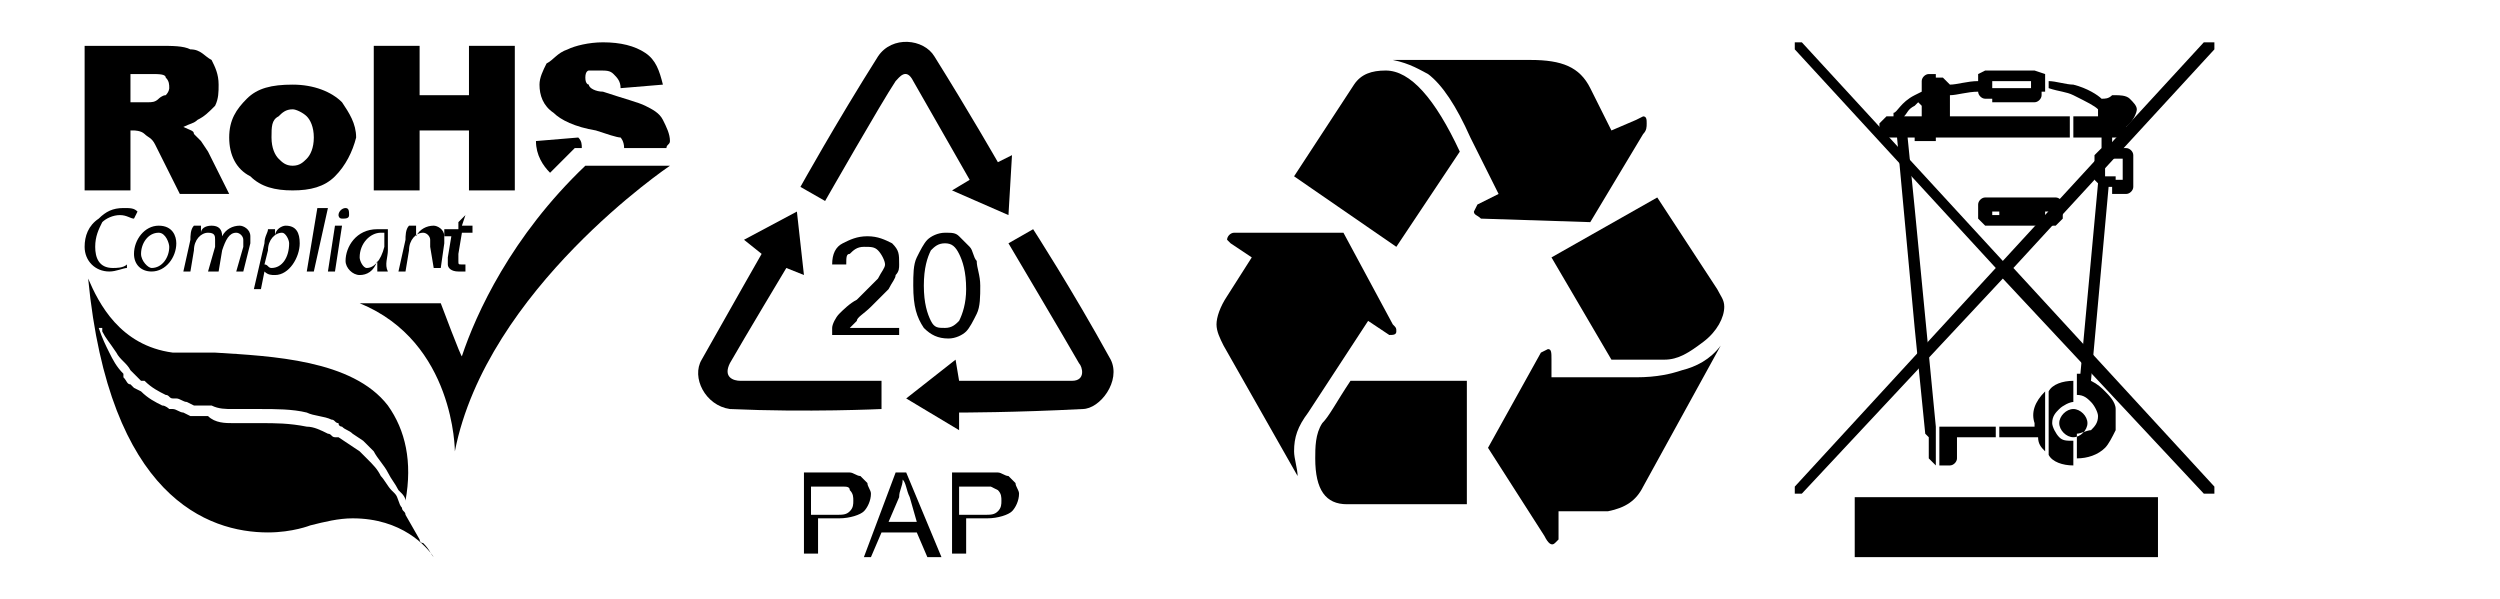 <?xml version="1.0" encoding="utf-8"?>
<!-- Generator: Adobe Illustrator 22.0.0, SVG Export Plug-In . SVG Version: 6.00 Build 0)  -->
<!DOCTYPE svg PUBLIC "-//W3C//DTD SVG 1.1//EN" "http://www.w3.org/Graphics/SVG/1.1/DTD/svg11.dtd">
<svg version="1.1" id="Layer_1" xmlns="http://www.w3.org/2000/svg" xmlns:xlink="http://www.w3.org/1999/xlink" x="0px" y="0px"
	 width="70.9px" height="17px" viewBox="0 0 70.9 17" enable-background="new 0 0 70.9 17" xml:space="preserve">
<g>
	<rect x="52.6" y="14.1" class="st0" width="8.6" height="1.7"/>
	<path class="st0" d="M59.9,12.3v-0.6c0,0.1,0,0.2,0,0.3C59.9,12.1,59.9,12.2,59.9,12.3 M59.9,5.4V5.1h0.3V4.5h-0.3V4.2h0.4
		c0.1,0,0.2,0.1,0.2,0.2v0.9c0,0.1-0.1,0.2-0.2,0.2H59.9z M59.9,3.9V2.7H60c0.1,0,0.3,0,0.4,0.1c0.1,0.1,0.2,0.2,0.2,0.3
		c0,0.1-0.1,0.3-0.2,0.4l-0.1,0.1v0.1l-0.2,0.2H59.9z M59.9,2.7v1.1h0l0,0.3h0.1v0.3h-0.3v0.6h0.3v0.3h-0.2l-0.5,5.5
		c0.2,0.1,0.3,0.2,0.4,0.3c0.1,0.1,0.3,0.3,0.3,0.5v0.6c-0.1,0.2-0.2,0.4-0.3,0.5c-0.2,0.2-0.5,0.3-0.8,0.3v-0.7
		c0.1,0,0.3-0.1,0.4-0.1c0.1-0.1,0.2-0.2,0.2-0.4c0-0.1-0.1-0.3-0.2-0.4c-0.1-0.1-0.2-0.2-0.4-0.2v-0.6h0.1l0.5-5.4l-0.1-0.1V4.4
		l0.2-0.2h0l0-0.3h-0.8V3.3h0.7l0-0.1l0-0.1c-0.1-0.1-0.3-0.2-0.7-0.4V2.4c0.4,0.1,0.7,0.3,0.8,0.4C59.7,2.8,59.8,2.8,59.9,2.7
		 M58.8,12.4c0.2,0,0.4-0.2,0.4-0.4c0-0.2-0.2-0.4-0.4-0.4V12.4z M58,5.6h0.3c0.1,0,0.2,0.1,0.2,0.2v0.4l-0.2,0.2H58V6.1h0.1V6H58
		V5.6z M58.8,2.4v0.3c-0.2-0.1-0.4-0.1-0.7-0.2V2.3C58.3,2.3,58.6,2.4,58.8,2.4 M58,3.3h0.7v0.6H58V3.3z M58.8,10.8v0.6
		c-0.1,0-0.3,0.1-0.4,0.2v0c-0.1,0.1-0.2,0.2-0.2,0.4c0,0.1,0.1,0.3,0.2,0.4c0.1,0.1,0.2,0.1,0.4,0.1v0.7c-0.3,0-0.6-0.1-0.7-0.3
		v-1.8C58.2,10.9,58.5,10.8,58.8,10.8 M58.8,11.6c-0.2,0-0.4,0.2-0.4,0.4c0,0.2,0.2,0.4,0.4,0.4V11.6z M56.6,5.6H58V6H58l0,0.1H58
		v0.3h-1.4V6.1h0.1l0-0.1h-0.1V5.6z M58,2.3v0.3l-0.1,0v0.1c0,0.1-0.1,0.2-0.2,0.2h-1.2V2.5h1.1V2.3h-1.1V2h1.2L58,2.1L58,2.3
		L58,2.3z M56.6,3.3H58v0.6h-1.4V3.3z M58,11.1v1.8L58,12.8c-0.1-0.1-0.2-0.2-0.2-0.4h-1.1v-0.3h1l0-0.1
		C57.6,11.7,57.7,11.4,58,11.1L58,11.1z M56.3,5.6h0.3V6h-0.1v0.1h0.1v0.3h-0.3l-0.2-0.2V5.8C56.1,5.7,56.2,5.6,56.3,5.6 M56.6,2
		v0.3h-0.1v0.2h0.1v0.3h-0.3c-0.1,0-0.2-0.1-0.2-0.2V2.6c-0.3,0-0.6,0.1-0.8,0.1v0.2l0,0.1l0,0.1v0.2h1.3v0.6h-1.7V3.3h0V3.3h0V2.2
		h0.2l0.2,0.2c0.2,0,0.5-0.1,0.8-0.1V2.1L56.3,2H56.6z M56.6,12.1v0.3h-1.1V13c0,0.1-0.1,0.2-0.2,0.2h-0.3v-1.1H56.6z M54.9,2.2v1.1
		h0v0.1h0v0.6h-0.6V3.3h0.2V3.1l0-0.1l-0.1-0.1L54.3,3V2.7l0.2-0.1V2.3c0-0.1,0.1-0.2,0.2-0.2H54.9z M54.9,12.1v1.1h0L54.7,13v-0.6
		l-0.1-0.1l-0.3-3V5.9L54.9,12.1L54.9,12.1z M54.3,2.7V3c-0.2,0.1-0.2,0.2-0.3,0.3l0,0h0.3v0.6h-0.2l0.2,2v3.4l-0.5-5.4h-0.3
		l-0.2-0.2V3.5l0.2-0.2h0.2v0l0-0.1C53.8,3.2,53.9,2.9,54.3,2.7"/>
	<polygon class="st0" points="50.9,1.4 50.9,1.2 51.1,1.2 56.8,7.4 62.5,1.2 62.8,1.2 62.8,1.4 57.1,7.6 62.8,13.8 62.8,14 62.5,14 
		56.8,7.9 51.1,14 50.9,14 50.9,13.8 56.6,7.6 	"/>
	<path class="st0" d="M21.6,7.2c0,0-0.8,1.4-1.7,3c-0.3,0.5,0.1,1.3,0.8,1.4c2.2,0.1,4.3,0,4.3,0l0-0.8c0,0-3.2,0-4,0
		c-0.2,0-0.5-0.1-0.3-0.5c0.4-0.7,1.6-2.7,1.6-2.7l0.5,0.2l-0.2-1.8l-1.5,0.8L21.6,7.2"/>
	<path class="st0" d="M28.3,4.6c0,0-0.8-1.4-1.8-3c-0.3-0.5-1.2-0.6-1.6,0c-1.2,1.9-2.2,3.7-2.2,3.7l0.7,0.4c0,0,1.6-2.8,2-3.4
		c0.1-0.1,0.3-0.4,0.5,0c0.4,0.7,1.6,2.8,1.6,2.8l-0.5,0.3l1.6,0.7l0.1-1.7L28.3,4.6"/>
	<path class="st0" d="M27.2,11.7c0,0,1.6,0,3.5-0.1c0.5,0,1.1-0.8,0.8-1.4c-1.1-2-2.2-3.7-2.2-3.7l-0.7,0.4c0,0,1.6,2.7,2,3.4
		c0.1,0.1,0.2,0.5-0.2,0.5c-0.8,0-3.2,0-3.2,0l-0.1-0.6l-1.4,1.1l1.5,0.9L27.2,11.7"/>
	<path class="st0" d="M25.5,9.2v0.3h-1.9c0-0.1,0-0.2,0-0.2c0-0.1,0.1-0.3,0.2-0.4c0.1-0.1,0.3-0.3,0.5-0.4c0.3-0.3,0.5-0.5,0.6-0.6
		c0.1-0.2,0.2-0.3,0.2-0.4c0-0.1-0.1-0.3-0.2-0.4c-0.1-0.1-0.2-0.1-0.4-0.1c-0.2,0-0.3,0.1-0.4,0.2C24,7.2,24,7.3,24,7.5l-0.4,0
		c0-0.3,0.1-0.5,0.3-0.6c0.2-0.1,0.4-0.2,0.7-0.2c0.3,0,0.5,0.1,0.7,0.2c0.2,0.2,0.2,0.3,0.2,0.6c0,0.1,0,0.2-0.1,0.3
		c0,0.1-0.1,0.2-0.2,0.4c-0.1,0.1-0.3,0.3-0.5,0.5c-0.2,0.2-0.4,0.3-0.4,0.4l-0.2,0.2H25.5"/>
	<path class="st0" d="M25.9,8.1c0-0.3,0-0.6,0.1-0.8c0.1-0.2,0.2-0.4,0.3-0.5c0.1-0.1,0.3-0.2,0.5-0.2c0.2,0,0.3,0,0.4,0.1
		c0.1,0.1,0.2,0.2,0.3,0.3c0.1,0.1,0.1,0.3,0.2,0.4c0,0.2,0.1,0.4,0.1,0.7c0,0.3,0,0.6-0.1,0.8c-0.1,0.2-0.2,0.4-0.3,0.5
		c-0.1,0.1-0.3,0.2-0.5,0.2c-0.3,0-0.5-0.1-0.7-0.3C26,9,25.9,8.7,25.9,8.1 M26.2,8.1c0,0.5,0.1,0.8,0.2,1c0.1,0.2,0.2,0.2,0.4,0.2
		c0.2,0,0.3-0.1,0.4-0.2c0.1-0.2,0.2-0.5,0.2-0.9c0-0.5-0.1-0.8-0.2-1C27.1,7,27,6.9,26.8,6.9c-0.2,0-0.3,0.1-0.4,0.2
		C26.3,7.3,26.2,7.6,26.2,8.1"/>
	<path class="st0" d="M22.8,15.8v-2.4h0.9c0.2,0,0.3,0,0.4,0c0.1,0,0.2,0.1,0.3,0.1c0.1,0.1,0.1,0.1,0.2,0.2c0,0.1,0.1,0.2,0.1,0.3
		c0,0.2-0.1,0.4-0.2,0.5c-0.1,0.1-0.4,0.2-0.7,0.2h-0.6v1H22.8 M23.1,14.6h0.6c0.2,0,0.3,0,0.4-0.1c0.1-0.1,0.1-0.2,0.1-0.3
		c0-0.1,0-0.2-0.1-0.3c0-0.1-0.1-0.1-0.2-0.1c-0.1,0-0.1,0-0.3,0h-0.6V14.6z"/>
	<path class="st0" d="M24.5,15.8l0.9-2.4h0.3l1,2.4h-0.4l-0.3-0.7h-1l-0.3,0.7H24.5 M25.2,14.8H26l-0.2-0.7
		c-0.1-0.2-0.1-0.4-0.2-0.5c0,0.2-0.1,0.3-0.1,0.5L25.2,14.8z"/>
	<path class="st0" d="M27,15.8v-2.4h0.9c0.2,0,0.3,0,0.4,0c0.1,0,0.2,0.1,0.3,0.1c0.1,0.1,0.1,0.1,0.2,0.2c0,0.1,0.1,0.2,0.1,0.3
		c0,0.2-0.1,0.4-0.2,0.5c-0.1,0.1-0.4,0.2-0.7,0.2h-0.6v1H27 M27.3,14.6h0.6c0.2,0,0.3,0,0.4-0.1c0.1-0.1,0.1-0.2,0.1-0.3
		c0-0.1,0-0.2-0.1-0.3l-0.2-0.1c-0.1,0-0.2,0-0.3,0h-0.6V14.6z"/>
	<path class="st0" d="M38.8,9.1l0.6,0.4c0.1,0,0.2,0,0.2-0.1c0-0.1,0-0.1-0.1-0.2l-1.4-2.6L35,6.6c-0.1,0-0.2,0.1-0.2,0.2l0.1,0.1
		l0.6,0.4l-0.7,1.1c-0.2,0.3-0.3,0.6-0.3,0.8c0,0.2,0.1,0.4,0.2,0.6l2.1,3.7c0-0.2-0.1-0.5-0.1-0.7c0-0.4,0.1-0.7,0.4-1.1L38.8,9.1"
		/>
	<path class="st0" d="M39.6,7l1.8-2.7C40.7,2.8,40,2,39.3,2c-0.4,0-0.7,0.1-0.9,0.4l-1.7,2.6L39.6,7"/>
	<path class="st0" d="M38.2,14.3h3.4v-3.5h-3.3c-0.4,0.6-0.6,1-0.8,1.2c-0.2,0.3-0.2,0.7-0.2,1C37.3,13.9,37.6,14.3,38.2,14.3"/>
	<path class="st0" d="M45.1,6.3l1.5-2.5c0.1-0.1,0.1-0.2,0.1-0.3c0-0.1,0-0.2-0.1-0.2c0,0,0,0-0.2,0.1l-0.7,0.3l-0.6-1.2
		c-0.3-0.6-0.8-0.8-1.7-0.8h-3.9c0.5,0.1,0.8,0.3,1,0.4c0.4,0.3,0.8,0.9,1.2,1.8l0.8,1.6l-0.6,0.3l-0.1,0.2c0,0.1,0.1,0.1,0.2,0.2
		L45.1,6.3"/>
	<path class="st0" d="M46.6,13.8l2.2-4c-0.3,0.4-0.7,0.6-1.1,0.7c-0.3,0.1-0.7,0.2-1.3,0.2H44v-0.5c0-0.2,0-0.3-0.1-0.3L43.7,10
		l-1.5,2.7l1.6,2.5c0.1,0.2,0.2,0.3,0.3,0.2l0.1-0.1v-0.8h1.4C46.1,14.4,46.4,14.2,46.6,13.8"/>
	<path class="st0" d="M45.7,10.2h1.5c0.4,0,0.7-0.2,1.1-0.5c0.4-0.3,0.6-0.7,0.6-1c0-0.2-0.1-0.3-0.2-0.5l-1.7-2.6l-3,1.7L45.7,10.2
		"/>
	<path class="st0" d="M2.4,5.4V1.3h2.1c0.4,0,0.7,0,0.9,0.1C5.7,1.4,5.8,1.6,6,1.7c0.1,0.2,0.2,0.4,0.2,0.7c0,0.2,0,0.4-0.1,0.6
		C5.9,3.2,5.8,3.3,5.6,3.4C5.5,3.5,5.4,3.5,5.2,3.6c0.2,0.1,0.3,0.1,0.3,0.2c0.1,0.1,0.2,0.2,0.2,0.2l0.2,0.3l0.6,1.2H5.1L4.4,4.1
		C4.3,3.9,4.2,3.9,4.1,3.8C4,3.7,3.8,3.7,3.8,3.7H3.7v1.7H2.4z M3.7,2.9h0.5c0.1,0,0.2,0,0.3-0.1c0,0,0.1-0.1,0.2-0.1
		c0.1-0.1,0.1-0.2,0.1-0.2c0-0.1,0-0.2-0.1-0.3C4.7,2.1,4.5,2.1,4.3,2.1H3.7V2.9z"/>
	<path class="st0" d="M6.5,3.9c0-0.5,0.2-0.8,0.5-1.1c0.3-0.3,0.7-0.4,1.3-0.4c0.6,0,1.1,0.2,1.4,0.5c0.2,0.3,0.4,0.6,0.4,1
		C10,4.3,9.8,4.7,9.5,5C9.2,5.3,8.8,5.4,8.3,5.4c-0.5,0-0.9-0.1-1.2-0.4C6.7,4.8,6.5,4.4,6.5,3.9 M7.7,3.9c0,0.3,0.1,0.5,0.2,0.6
		C8,4.6,8.1,4.7,8.3,4.7s0.3-0.1,0.4-0.2c0.1-0.1,0.2-0.3,0.2-0.6c0-0.3-0.1-0.5-0.2-0.6C8.6,3.2,8.4,3.1,8.3,3.1
		C8.1,3.1,8,3.2,7.9,3.3C7.7,3.4,7.7,3.6,7.7,3.9"/>
	<polygon class="st0" points="10.6,1.3 11.9,1.3 11.9,2.7 13.3,2.7 13.3,1.3 14.6,1.3 14.6,5.4 13.3,5.4 13.3,3.7 11.9,3.7 
		11.9,5.4 10.6,5.4 	"/>
	<path class="st0" d="M3.6,7.6c-0.1,0-0.3,0.1-0.5,0.1C2.7,7.7,2.4,7.4,2.4,7c0-0.3,0.1-0.6,0.4-0.8C3,6,3.2,5.9,3.5,5.9
		c0.2,0,0.3,0,0.4,0.1L3.8,6.2c-0.1,0-0.2-0.1-0.4-0.1c-0.2,0-0.4,0.1-0.5,0.2C2.8,6.5,2.7,6.7,2.7,7c0,0.3,0.1,0.6,0.5,0.6
		c0.1,0,0.3,0,0.4-0.1L3.6,7.6z"/>
	<path class="st0" d="M4.3,7.7C4,7.7,3.8,7.5,3.8,7.2c0-0.4,0.3-0.8,0.7-0.8C4.9,6.4,5,6.7,5,6.9C5,7.3,4.7,7.7,4.3,7.7 M4.3,7.6
		c0.3,0,0.5-0.3,0.5-0.6c0-0.1-0.1-0.4-0.3-0.4C4.2,6.6,4,6.9,4,7.2C4,7.4,4.2,7.6,4.3,7.6L4.3,7.6z"/>
	<path class="st0" d="M5.2,7.7l0.2-0.9c0-0.1,0-0.3,0.1-0.4h0.2l0,0.2h0C5.7,6.5,5.8,6.4,6,6.4c0.2,0,0.3,0.1,0.3,0.3
		c0.1-0.2,0.3-0.3,0.5-0.3c0.1,0,0.3,0.1,0.3,0.3l0,0.2L6.9,7.7H6.7L6.9,7l0-0.2c0-0.1-0.1-0.2-0.2-0.2c-0.2,0-0.3,0.2-0.4,0.5
		L6.2,7.7H5.9L6.1,7l0-0.2c0-0.1,0-0.2-0.2-0.2c-0.2,0-0.4,0.2-0.4,0.5L5.4,7.7H5.2z"/>
	<path class="st0" d="M7.2,8.2l0.3-1.3c0-0.2,0.1-0.3,0.1-0.4h0.2l0,0.2h0C7.8,6.5,8,6.4,8.1,6.4c0.3,0,0.4,0.2,0.4,0.5
		c0,0.4-0.3,0.9-0.7,0.9c-0.1,0-0.2,0-0.3-0.1h0L7.4,8.2H7.2z M7.5,7.5c0.1,0,0.1,0.1,0.2,0.1c0.3,0,0.5-0.3,0.5-0.7
		c0-0.1-0.1-0.3-0.2-0.3c-0.2,0-0.4,0.2-0.4,0.5L7.5,7.5z"/>
	<polygon class="st0" points="8.7,7.7 9,5.9 9.3,5.9 8.9,7.7 	"/>
	<path class="st0" d="M9.3,7.7l0.2-1.3h0.2L9.5,7.7H9.3z M9.7,6.2c-0.1,0-0.1-0.1-0.1-0.1c0-0.1,0.1-0.2,0.2-0.2S9.9,6,9.9,6.1
		C9.9,6.2,9.8,6.2,9.7,6.2"/>
	<path class="st0" d="M10.7,7.7c0-0.1,0-0.2,0-0.3h0c-0.1,0.3-0.3,0.4-0.5,0.4c-0.2,0-0.4-0.2-0.4-0.4c0-0.4,0.3-0.9,0.9-0.9
		c0.1,0,0.3,0,0.3,0L11,7.1c0,0.2-0.1,0.4,0,0.6H10.7z M10.9,6.6l-0.1,0c-0.3,0-0.6,0.3-0.6,0.7c0,0.1,0.1,0.3,0.2,0.3
		c0.2,0,0.4-0.2,0.5-0.6L10.9,6.6z"/>
	<path class="st0" d="M11.3,7.7l0.2-0.9c0-0.1,0-0.3,0.1-0.4h0.2l0,0.3h0c0.1-0.2,0.3-0.3,0.5-0.3c0.1,0,0.3,0.1,0.3,0.3l0,0.2
		l-0.1,0.7h-0.2L12.2,7l0-0.2c0-0.1-0.1-0.2-0.2-0.2c-0.2,0-0.4,0.2-0.4,0.5l-0.1,0.6H11.3z"/>
	<path class="st0" d="M13.2,6.1l-0.1,0.3h0.3l0,0.2h-0.3L13,7.2l0,0.2c0,0.1,0,0.1,0.1,0.1l0.1,0l0,0.2l-0.2,0
		c-0.2,0-0.3-0.1-0.3-0.2c0-0.1,0-0.1,0-0.2l0.1-0.6h-0.2l0-0.2H13l0-0.2L13.2,6.1z"/>
	<path class="st0" d="M12.3,15.8c-0.2-0.3-0.9-1.1-2.3-1.1c-0.4,0-0.8,0.1-1.2,0.2c0,0-0.5,0.2-1.2,0.2c-1.7,0-4.5-1-5.1-7.2
		c0.3,0.7,0.9,1.9,2.4,2.1C5.2,10,5.6,10,6.1,10c1.6,0.1,3.9,0.2,4.9,1.5c0.5,0.7,0.7,1.6,0.5,2.7c0-0.1-0.1-0.2-0.1-0.2l-0.1-0.1
		c-0.1-0.2-0.2-0.3-0.3-0.5c-0.1-0.2-0.3-0.4-0.4-0.6l-0.3-0.3l-0.3-0.2c-0.1-0.1-0.2-0.1-0.3-0.2c0,0-0.1,0-0.1-0.1
		c-0.1,0-0.1-0.1-0.2-0.1c-0.2-0.1-0.5-0.1-0.7-0.2c-0.4-0.1-0.9-0.1-1.3-0.1l-0.3,0c-0.2,0-0.3,0-0.5,0c-0.2,0-0.4,0-0.6-0.1l0,0
		c-0.1,0-0.1,0-0.2,0c0,0-0.1,0-0.1,0l-0.1,0c0,0-0.1,0-0.1,0l-0.2-0.1c-0.1,0-0.2-0.1-0.3-0.1c0,0-0.1,0-0.1,0
		c-0.1,0-0.1-0.1-0.2-0.1c-0.2-0.1-0.4-0.2-0.6-0.4L4,10.8l-0.1-0.1c-0.1-0.1-0.1-0.1-0.2-0.2l0,0c-0.1-0.2-0.3-0.3-0.4-0.5
		C3.1,9.7,3,9.6,2.9,9.4l0-0.1l-0.1,0l0,0C2.9,9.6,3,9.8,3.1,10c0.1,0.2,0.2,0.4,0.4,0.6l0,0.1c0.1,0.1,0.1,0.2,0.2,0.2L3.8,11
		L4,11.1c0.2,0.2,0.4,0.3,0.6,0.4c0.1,0,0.2,0.1,0.2,0.1c0,0,0.1,0,0.1,0c0.1,0,0.2,0.1,0.3,0.1l0.2,0.1c0,0,0.1,0,0.1,0l0.1,0
		c0,0,0.1,0,0.1,0c0.1,0,0.2,0,0.2,0C6.1,12,6.4,12,6.6,12c0.2,0,0.3,0,0.5,0l0.3,0c0.4,0,0.8,0,1.3,0.1c0.2,0,0.4,0.1,0.6,0.2
		c0.1,0,0.1,0.1,0.2,0.1c0,0,0.1,0,0.1,0l0.3,0.2l0.3,0.2l0.2,0.2c0.2,0.2,0.3,0.3,0.4,0.5c0.1,0.1,0.2,0.3,0.3,0.4l0.1,0.1
		c0.1,0.1,0.1,0.3,0.2,0.4c0,0.1,0.1,0.1,0.1,0.2l0.4,0.7c0,0,0,0.1,0.1,0.1C12.2,15.6,12.2,15.7,12.3,15.8"/>
	<path class="st0" d="M16.3,4.2h0.2c0-0.1,0-0.2-0.1-0.3L15.2,4c0,0.4,0.2,0.7,0.4,0.9c0.2-0.2,0.4-0.4,0.6-0.6L16.3,4.2z"/>
	<path class="st0" d="M19,4c0-0.2-0.1-0.4-0.2-0.6c-0.1-0.2-0.3-0.3-0.5-0.4c-0.2-0.1-0.6-0.2-1.2-0.4c-0.2,0-0.4-0.1-0.4-0.2
		c0,0-0.1,0-0.1-0.2c0-0.2,0.1-0.2,0.1-0.2C16.7,2,16.9,2,17,2c0.2,0,0.3,0,0.4,0.1c0.1,0.1,0.2,0.2,0.2,0.4l1.2-0.1
		c-0.1-0.4-0.2-0.7-0.5-0.9c-0.3-0.2-0.7-0.3-1.2-0.3c-0.4,0-0.8,0.1-1,0.2c-0.3,0.1-0.4,0.3-0.6,0.4c-0.1,0.2-0.2,0.4-0.2,0.6
		c0,0.3,0.1,0.6,0.4,0.8c0.2,0.2,0.6,0.4,1.2,0.5c0.3,0.1,0.6,0.2,0.7,0.2c0,0,0.1,0.1,0.1,0.3h1.2C18.9,4.1,19,4.1,19,4"/>
	<path class="st0" d="M10.2,8.6h2.3c0,0,0.6,1.6,0.6,1.5c0.4-1.2,1.4-3.4,3.5-5.4H19c0,0-5.2,3.5-6.1,8.1
		C12.9,12.8,12.9,9.7,10.2,8.6"/>
</g>
</svg>
